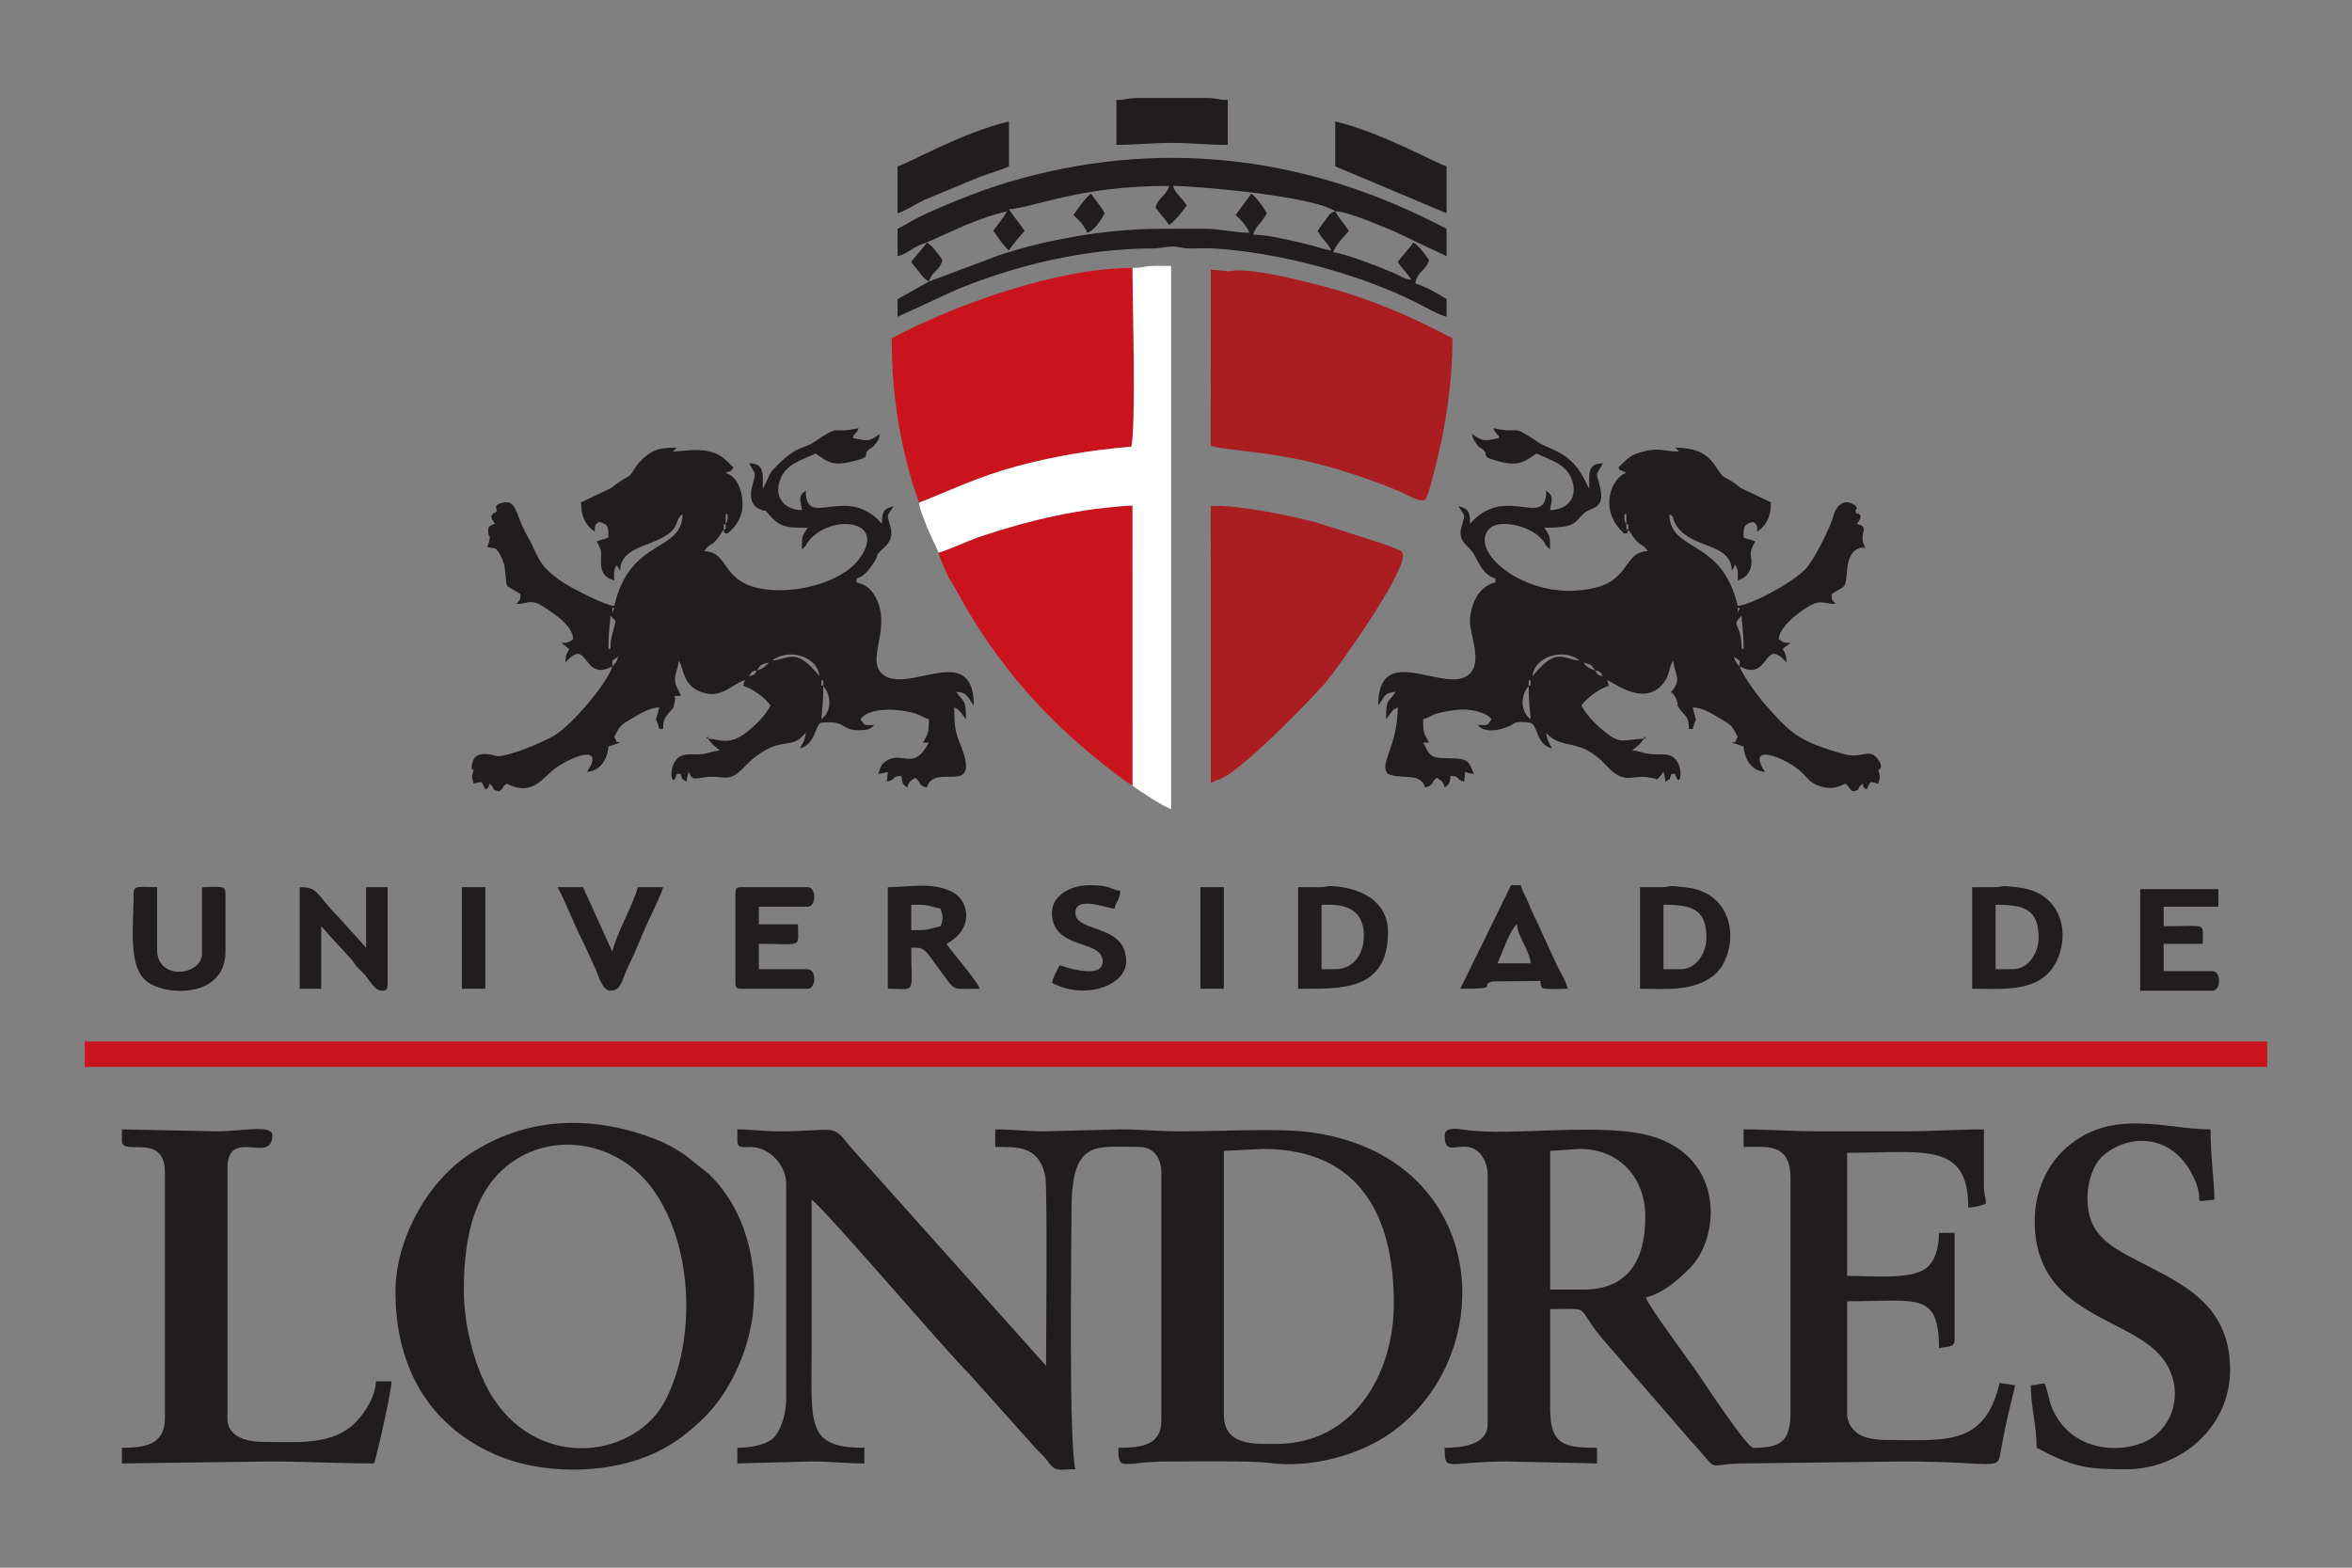 <?xml version="1.0" encoding="UTF-8"?>
<!DOCTYPE svg PUBLIC "-//W3C//DTD SVG 1.1//EN" "http://www.w3.org/Graphics/SVG/1.1/DTD/svg11.dtd">
<!-- Creator: CorelDRAW 2017 -->
<svg xmlns="http://www.w3.org/2000/svg" xml:space="preserve" width="50.8mm" height="33.867mm" version="1.1" style="shape-rendering:geometricPrecision; text-rendering:geometricPrecision; image-rendering:optimizeQuality; fill-rule:evenodd; clip-rule:evenodd"
viewBox="0 0 5079.98 3386.66"
 xmlns:xlink="http://www.w3.org/1999/xlink">
 <rect x="0" y="0" width="5079.98" height="3386.66" fill="#808080" stroke="none"/>
 <defs>
  <style type="text/css">
   <![CDATA[
    .fil4 {fill:#1F1B1B}
    .fil0 {fill:#211D1E}
    .fil2 {fill:#AA1D21}
    .fil1 {fill:#CA141D}
    .fil3 {fill:white}
   ]]>
  </style>
 </defs>
 <g id="Capa_x0020_1">
  <path class="fil0" d="M2757.31 3119.19c-45.91,0 -113.94,5.64 -113.94,-63.29l0 -569.7 84.4 -4.21c213.52,0 282.74,151.39 282.74,333.37 0,157.72 -90.33,303.83 -253.2,303.83zm-1164.7 -654.09c0,18.39 17,11.78 33.52,12.91 35.07,2.38 71.98,37.54 71.98,79.93l0 464.2c0,30.71 -10.41,64.36 -24.5,81 -14.59,17.24 -49.81,24.5 -81,24.5l0 33.76 160.36 -4.22c43.74,0 70.77,4.22 113.93,4.22l0 -33.76c-125.82,0 -113.93,-49.94 -113.93,-211 0,-108.31 0,-216.63 0,-324.94 27.44,18.38 289.53,326.23 340.7,376.68l135.52 151.45c11.58,14.51 23.14,22.18 34.25,37.48 17.16,23.64 20.85,16.74 59.22,16.74 -14.76,-63.31 -8.44,-471.27 -8.44,-557.03 0,-157.42 50.63,-139.25 147.69,-139.25 29.55,0 46.42,24.34 46.42,54.86l0 535.93c0,52.53 -40.62,59.08 -92.83,59.08 0,54.25 6.96,29.54 109.71,29.54 46.86,0 179.95,-1.93 216.37,3.06 90.14,12.36 196.82,-17.14 264.75,-66.33 239.92,-173.72 207.85,-600.5 -182.61,-648.79 -64.64,-8 -191.24,-1.11 -273.18,-1.11 -48.53,0 -87.3,-4.28 -130.83,-4.28l-164.57 4.28c-41.05,0 -65.09,-4.23 -105.5,-4.23l0 37.99c42.62,0 95.77,-4.9 108.19,64.82 4.56,25.65 1.53,365.1 1.53,407.81l-426.21 -476.86c-36.44,-47.76 -29.56,-29.53 -151.92,-29.53 -35.74,0 -53.7,-4.23 -88.62,-4.23l0 25.32z"/>
  <path class="fil0" d="M3419.84 2785.82l-71.73 0 0 -299.62 63.3 -4.21c87.03,0 142.6,62.71 142.25,147.68 -0.38,93.57 -37.65,156.15 -133.82,156.15zm-299.61 -333.37c0,48.16 30.29,12.87 63.45,29.38 16.27,8.11 29.39,30.09 29.39,55.01l0 540.16c0,44.86 -57.23,50.64 -92.84,50.64 0,54.48 3.74,29.54 135.04,29.54l194.11 4.22 0 -33.76c-70.2,0 -101.27,-6 -101.27,-84.4l0 -215.22c91.9,0 52.19,-10.29 111.02,61.99l191.81 221.75c71.26,76.92 25.3,49.12 119.13,49.61l337.63 -4.19c224.29,0 204.43,25.73 215.59,-33.39 2.85,-15.11 5.47,-28.87 9.09,-45.76 5.73,-26.74 13.66,-57.91 20.07,-85.43l-33.64 -4.94c-32.18,138.48 -119.71,123.09 -244.87,123.09 -20.17,0 -42.58,-3.44 -56.56,-10.96 -13.89,-7.47 -27.84,-24.9 -27.84,-43.89l0 -244.76c149.85,0 198.34,-22.41 198.34,101.28 15.72,-3.66 33.75,-0.78 33.75,-16.88l0 -232.1 -33.75 0c0,30.12 -6.82,54.78 -21.88,70.96 -29.52,31.7 -117.7,21.88 -176.46,21.88l0 -265.85c164.66,0 261.64,-25.61 261.64,118.15 13.7,-0.3 28.78,-4.03 37.97,-8.44 -0.42,-19.08 -4.22,-16.76 -4.22,-37.97l0 -122.39c-62.59,0 -110.09,4.23 -173.02,4.23l-181.45 0c-60.17,0 -104.77,-4.23 -164.58,-4.23l0 37.99c49.8,0 101.28,-9.77 101.28,67.51l0 506.4c0,61.13 -19.47,75.96 -80.18,75.96 -14.07,0 -110.56,-147.16 -119,-159.52 -17.79,-26.1 -108.29,-147.4 -113.1,-165.41 36.43,-8.5 70.14,-38.53 93.96,-62.19 68.26,-67.79 75.77,-241.16 -82.98,-286.39 -106.44,-30.33 -302.69,1.07 -400.4,-13.22 -18.08,-2.65 -45.23,-6.76 -45.23,11.54z"/>
  <path class="fil0" d="M1022.91 1663.32l0 0zm755.38 -181.46c17.37,19.99 18.67,54.97 -4.23,71.74 1.98,-23.67 4.23,-41.64 4.23,-71.74zm-4.23 -12.66c4.32,4.66 4.23,-7.38 4.23,12.66 -4.32,-4.66 -4.23,7.38 -4.23,-12.66zm-4.21 -8.44l4.21 8.44 -4.21 -8.44zm-156.14 4.22l-4.22 4.22 4.22 -4.22zm4.22 -4.22l-4.22 4.22 4.22 -4.22zm0 0c7.4,-11.05 2.13,-8.72 16.88,-12.66 -7.41,11.06 -2.14,8.73 -16.88,12.66zm16.88 -12.66c8.19,-12.24 8.72,-13.02 25.32,-16.88 -6.24,8.51 -13.51,13.73 -25.32,16.88zm33.76 -21.1l-8.44 4.22 8.44 -4.22zm-346.04 12.66l0 -12.66 12.66 -8.44c-3.21,12.02 -5.54,12.91 -12.66,21.1zm0 -12.66l-4.85 -8.23 4.85 8.23zm346.04 0c3.88,-3.37 -0.36,-1.76 10.04,-6.84 33.78,-16.5 87.9,0.49 91.24,40.6l-7.69 -9.19c-45.31,-52.15 -58.68,-27.48 -93.59,-24.57zm-333.38 -8.44l0 0zm-16.88 -16.88l-4.22 0c0,-42.13 4.22,-54.29 4.22,-71.74 12.29,12.95 13.18,7.07 7.41,27.79 -4.36,15.61 -7.41,25.99 -7.41,43.95zm4.22 -84.4c0,-10.79 6.68,-0.67 2.51,0 -0.05,0.01 -2.51,11.78 -2.51,0zm244.75 -185.68c0,20.05 0.1,8.01 -4.21,12.66 0,-20.04 -0.1,-8 4.21,-12.66zm0 0l0 -21.09 4.23 0c0,3.12 0.3,9.4 -0.37,12.28 -1.9,8.16 -1.08,4.44 -3.86,8.81zm-130.81 -151.92l1.26 1.27c-0.09,-0.09 -1.68,-0.85 -1.26,-1.27zm16.88 -4.21l-8.23 4.85 8.23 -4.85zm109.72 168.79c2.73,10.31 -1.88,5.71 8.44,8.44 18.12,-15.75 33.2,-35.52 32.25,-67.03 -0.8,-26.5 -11.98,-57.24 -36.48,-63.78 7.48,-4.75 12.26,-1.21 16.89,-12.66 -8.25,-6.04 -4.85,-4.5 -10.9,-10.21 -2.11,-1.99 -10,-9.08 -11.14,-9.95 -35.88,-27.1 -84.64,-13.6 -108.78,-13.6 0.52,-0.4 7.92,-8.05 8.44,-8.44 -30.51,0 -46.2,2.55 -64.09,16.09 -23.61,17.87 -30.29,36.79 -36.82,43.35 -4.29,4.31 -18.56,9.67 -40.13,27.39l-65.74 31.32c0,31.85 10.65,50.65 29.54,63.3 0.37,-16.75 -0.05,-13.04 8.44,-21.09 20.35,4.73 21.1,9.29 21.1,33.75 -9.92,4.76 -15.4,3.68 -25.32,8.44 3.14,5.95 7.19,12.45 8.99,20.11 3.58,15.2 -11.2,53.56 28.99,64.3 0,-8.94 -1.78,-20.09 2.07,-27.72 4.27,-8.45 2.65,-4.82 10.59,6.61 0.8,-36.03 30.59,-46.34 66.33,-60.27 70.89,-27.64 46.06,-45.51 68.71,-62.1 -1.89,84.74 -113.1,49.83 -147.7,198.33 -21.14,-1.76 -72.28,-29.12 -91.47,-39.35 -19.34,-10.31 -43.23,-26.98 -57.95,-43.32 -17.38,-19.3 -22.67,-41.16 -36.45,-64.84 -29.18,-50.17 -23.47,-84.24 -57.5,-74.75 -18.17,5.07 -10.29,11.97 -10.68,14.62 -1.16,7.75 6.43,-3.74 -2.84,6.04 -3.11,3.27 -0.05,-4.69 -8.96,7.48 3.32,12.49 1.71,6.84 8.43,16.88 -14.74,3.94 -16.7,7.94 -14.16,22.18 2.47,13.78 4.43,-7.99 1.88,12.37 -1.57,12.52 -1.26,1.77 -4.59,16.1l4.41 0.41c0.02,0 5.02,0.27 7.65,1.12 8.99,2.93 4.07,-1.49 11.68,8.18 5.54,7.06 12.53,24.06 13.71,33.01 7.13,54.24 -3.61,33.18 34.28,58.55 -1.51,18.15 0.6,7.61 -8.43,21.1 22.29,0 25.26,-7.7 43.51,-1.65 8.84,2.94 23.98,14.06 31.7,19.27 17.96,12.15 45,32.37 47.16,58.34 -9.69,6.49 -8.48,8.07 -25.32,8.44l16.71 13.18c-5.75,10.66 -7.89,11.75 -8.27,29.02 51.02,-58.7 35.29,43.36 101.28,8.44 -8.58,32.14 -82.34,122.45 -125.16,149.14 -19.8,12.33 -96.09,45.63 -123.94,44.74 -2.41,-0.07 -46.64,-17.52 -53.34,14.6 -3.89,18.62 1,12.4 2.82,15.18 -4.5,19.32 -4.5,10.21 0,29.54 21.92,-5.11 15.22,-6.43 25.32,12.65 9.33,-6.47 5.25,-0.69 8.44,-12.65 17.52,12.83 -0.86,11.01 21.1,16.88 13.45,-9.86 3.43,-7.03 16.88,-16.88 43.62,23.07 67.37,1.7 91.7,-22.24 32.45,-31.93 126.28,-70.22 81.32,-3.08 28.74,-2.4 44.03,-26.15 46.42,-54.86l25.32 -8.44c-13.81,-5 -3.06,5.48 -12.66,-12.66 14.17,-26.79 12.43,-24.11 39.69,-40.49 15.27,-9.17 36.78,-22.35 57.37,-22.81 -10.68,45.84 -8.72,8.99 0,46.42l8.44 0c0,-23.74 5.4,-25.52 16.09,-38.77 13.36,-16.56 3.24,-0.98 8.29,-17.03 6.48,-20.62 -10.62,-13.29 13.6,-15.94 -3.5,-13.1 -11.53,-18.85 -12.19,-33.99 -0.59,-13.65 6.66,-26.22 7.97,-41.97 12.15,17.49 7.22,55.89 53.13,69.45 41.76,12.33 62.26,-19.75 90.35,-27.25 -3.45,6.13 -2.05,4.47 -4.22,12.66 19.53,4.55 49.2,27.45 59.08,42.2 -11.63,21.98 -30.11,40.14 -49.56,55.94 -10.36,8.41 -23.1,16.58 -35.9,19.16 -20.64,4.17 -31.79,-2.97 -49.58,-3.36 9.25,13.81 13.68,15.2 25.32,25.32 -15.14,1.26 -24.91,6.51 -38.49,7.93 -18.08,1.91 -33.44,-2.08 -46.19,4.45 -30.66,15.71 -18.96,78.68 -8.16,38.26l8.44 0c3.93,14.74 1.6,9.48 12.66,16.87 0.95,-11.39 1.98,-11.47 4.21,-21.09 3.45,4.95 3.66,11.62 12.24,14.07 0.36,0.11 1.59,0.08 1.95,0.12 0.35,0.05 1.55,-0.12 1.91,-0.11l9.07 -0.9c55.9,-10.77 57.08,17.85 99.27,-28.01 12.8,-13.91 39.7,-33.5 57.39,-39.67 35.77,-12.45 46.5,-1.29 71.37,-29.9 -1.31,15.72 -6.61,22.33 -12.66,33.76 35.49,-9.48 32.37,-53.86 46.53,-55.49 55.28,-6.36 39.17,16.99 83.88,16.08 12.36,-0.25 22.78,-1.44 29.95,-11.23 -23.1,0 -19.44,2.41 -29.53,-12.66 18.65,-25.47 76.09,-23.08 111.37,-14.32 17.05,4.23 23.5,10.89 36.32,14.32 0,31.33 -1.84,30.19 -12.66,50.64l12.66 0c-33.29,62.91 -55.85,17.14 -91.53,39.28 -13.92,8.64 -11.94,15.2 -18.19,28.24 11.4,-0.95 11.48,-1.98 21.1,-4.22l-2.11 21.09c24.41,-5.95 6.44,-10.56 31.65,-12.65 1.41,16.88 2.5,17.88 12.66,25.32 3.7,-13.87 6.13,-13.9 16.88,-21.1 15.87,11.62 3.82,15.35 25.32,21.1 15.33,-57.39 121.58,26.82 71.06,-96.38 -10.69,-26.06 -11.98,-39.03 -11.98,-76.64 12.89,6.82 5.93,1.52 14.31,11.01l11.01 14.31c0,-45.56 -4.33,-34.03 -21.1,-59.08 12.46,1.03 17,2.24 24.22,9.54l13.76 20c0,-138.69 -136.36,-27.65 -192.83,-64.58 -45.88,-30.03 18.59,-101.22 -19.76,-170.15 -9.72,-17.49 -19.92,-26.31 -40.6,-31.13l0 -8.44c15.65,-4.18 25.54,-17.64 33.9,-29.38 20.11,-28.23 -0.92,-13.13 25.7,-37.61 11.25,-10.35 19.27,-23.78 13.81,-44.17 -8.05,-30.06 -9.42,-20.81 6.76,-44.98 -21.52,5.02 -25.32,11.65 -25.32,37.98 -76.97,-88.55 -164.58,14.43 -164.58,-71.74 -18.82,13.8 -10.3,19.84 -8.44,42.21 -39.38,-0.88 -62.62,-29.97 -45,-70.31 13.27,-30.39 46.04,-38.4 74.55,-52.08 28.11,18.83 36.21,29.56 90.45,14.33 17.78,-4.98 17.62,-6.76 19.57,-14.02 1.01,-3.76 -5.06,2.06 2.67,-6.17 8.71,-9.27 6.34,-2.4 15.64,-13.42 7.3,-8.65 8.29,-11.59 10.92,-22.91 -23.8,15.94 -25.62,16.23 -59.07,8.43 5.41,-14.95 8.95,-7.22 12.65,-21.1 -62.76,14.63 -33.39,-12.36 -96.32,30.28 -22.15,15.01 -35.78,6.85 -77.84,48.76 -17.73,17.67 -14.64,15.19 -25.39,37.91l-4.18 8.49c-0.38,0.71 -1.21,2.12 -1.52,2.7 -0.3,0.57 -0.93,1.84 -1.53,2.69 0,-33.36 4.21,-54.11 -29.53,-54.86 13.22,24.99 16.02,16.26 6.84,49.12 -5.38,19.23 -4.8,40.85 16.23,50.18 20.08,8.93 5.18,-5.55 21.04,12.72 23.7,27.31 39.94,27.23 82.49,27.23 -11.82,17.64 -12.67,16.59 -12.67,46.42 11.93,-8.74 5.68,-6.32 15.36,-18.4 5.96,-7.44 1.58,-2.33 5.99,-6.67 52.91,-51.92 163.3,-34.5 101.79,46.93 -40.39,53.47 -149.24,78.21 -219.27,61.62 -78.74,-18.65 -61.84,-78.08 -114.86,-79.26 12.35,-18.44 16.24,-9.11 31.96,-31.32 2.47,-3.48 2.46,-3.99 4.97,-7.7 5.01,-7.4 0.46,-1.86 5.27,-7.4z"/>
  <path class="fil0" d="M4057.05 1663.32l0 0zm-755.36 -181.46c0,30.1 2.25,48.07 4.21,71.74 -22.89,-16.77 -21.59,-51.75 -4.21,-71.74zm4.21 -12.66c0,20.04 0.1,8 -4.21,12.66 0,-20.04 -0.1,-8 4.21,-12.66zm164.58 0l-4.22 -4.22 4.22 4.22zm-160.35 -8.44l-4.23 8.44 4.23 -8.44zm156.13 4.22l-4.22 -4.22 4.22 4.22zm-4.22 -4.22c-14.74,-3.93 -9.48,-1.6 -16.87,-12.66 14.74,3.94 9.47,1.61 16.87,12.66zm-16.87 -12.66c-11.82,-3.15 -19.09,-8.37 -25.33,-16.88 16.6,3.86 17.13,4.64 25.33,16.88zm-25.33 -16.88l-8.43 -4.22 8.43 4.22zm337.6 -4.22l2.32 -9.08 -2.32 9.08zm-12.66 -8.44l12.66 8.44 0 12.66c-7.12,-8.19 -9.45,-9.08 -12.66,-21.1zm0 0l0 0zm-434.65 42.2c3.66,-43.99 69.59,-61.3 101.28,-33.76 -35.45,-2.95 -48.34,-28.45 -95.53,26.86 -0.53,0.63 -1.45,1.71 -1.93,2.29 -0.48,0.57 -1.53,1.83 -1.92,2.3 -0.39,0.46 -1.25,1.56 -1.9,2.31zm451.53 -130.82c0,17.45 4.22,29.61 4.22,71.74l-4.22 0c0,-60.57 -25.5,-44.86 0,-71.74zm-8.44 -12.66c0,-10.79 6.68,-0.67 2.51,0 -0.05,0.01 -2.51,11.78 -2.51,0zm-240.54 -185.68c4.32,4.66 4.23,-7.38 4.23,12.66 -4.32,-4.65 -4.23,7.39 -4.23,-12.66zm0 0c-2.87,-4.53 -2.41,-0.08 -3.85,-8.81 -0.63,-3.82 -0.36,-8.38 -0.36,-12.28l4.21 0 0 21.09zm126.6 -151.92l1.26 1.27c-0.08,-0.09 -1.68,-0.85 -1.26,-1.27zm-12.66 -4.21l9.07 2.31 -9.07 -2.31zm-75.96 620.33c-43.3,0.97 -47.64,14.15 -83.2,-13.86 -19.94,-15.71 -40.13,-35.76 -51.84,-57.88 9.88,-14.75 39.55,-37.65 59.08,-42.2 -2.96,-11.17 0.34,-3.47 -4.22,-12.66 14.25,3.8 83.92,62.43 125.07,2.68 9.81,-14.26 8.1,-24.03 15.34,-39.51l3.07 -5.37c2.62,31.45 20.04,39.62 -4.22,67.52 8.69,21.53 -9.83,-15.66 5.69,6.96 4.99,7.28 2.37,1.15 5.93,10.96 6.35,17.44 -4.65,3.57 8.29,21.25 11.69,15.97 18.07,13.64 18.07,41.01l8.44 0c7.98,-34.24 10.09,-3.11 0,-46.42 20.59,0.46 42.1,13.64 57.36,22.81 27.26,16.38 25.52,13.7 39.7,40.49 -9.59,18.14 1.14,7.66 -12.66,12.66l25.32 8.44c2.39,28.71 17.68,52.46 46.42,54.86 -43.86,-65.5 45.27,-31.09 79.2,0.98 13.76,13.01 17.81,22.94 38.08,29.46 22.9,7.35 37.55,4.5 55.73,-5.12 13.45,9.85 3.44,7.02 16.89,16.88 21.96,-5.87 3.58,-4.05 21.09,-16.88 2.96,12.34 -0.53,6.07 8.44,12.65 10.11,-19.08 3.4,-17.76 25.32,-12.65 4.51,-19.33 4.51,-10.22 0,-29.54 0.01,-0.01 13.61,-3.7 -1.28,-23.62 -18.94,-25.34 -33.84,0.62 -73.91,-10.85 -97.38,-27.86 -111.97,-42.78 -168.48,-105.88 -12.92,-14.42 -51.29,-65.89 -55.94,-83.31 65.99,34.92 50.26,-67.14 101.28,-8.44 -0.39,-17.27 -2.53,-18.36 -8.44,-29.54l16.88 -12.66c-16.84,-0.37 -15.63,-1.95 -25.32,-8.44 2.65,-31.83 56.89,-68.48 75.85,-76.36 16.61,-6.91 25.72,0.4 46.53,0.4 -9.04,-13.49 -6.93,-2.95 -8.44,-21.1 30.41,-20.36 29.68,-7.49 33.95,-54.66 1.94,-21.39 10.32,-42.42 30.95,-45.94 25.27,-4.32 -10.76,7.61 6.84,-0.67 -3.33,-14.3 -3.07,-3.64 -4.6,-16.1 -2.28,-18.63 13.65,-27.62 -12.28,-34.55 6.72,-10.04 5.1,-4.39 8.44,-16.88 -9.54,-13.01 -7.95,2.2 -11.8,-11.87 -0.13,-0.46 10.65,-7.07 -7.52,-15.15 -21.68,-9.63 -34.96,9.62 -38.78,23.79 -7.65,28.41 -43.34,99.9 -62.48,118.97 -30.1,30.01 -115.18,75.87 -145.28,78.38 -34.6,-148.5 -145.81,-113.59 -147.7,-198.33 15.06,11.03 3.1,0.73 11.59,17.95 29.67,60.14 122.01,39.96 123.45,104.42 9.42,-13.55 4.53,-18.62 10.59,-6.61 3.84,7.63 2.07,18.78 2.07,27.72 15.73,-4.21 27.46,-16.83 29.25,-34.32 1.72,-16.64 -2.5,-16.19 -0.85,-27.14 1.35,-8.96 6.25,-16.65 9.58,-22.95 -9.92,-4.76 -15.4,-3.68 -25.32,-8.44 0,-24.46 0.75,-29.02 21.1,-33.75 8.49,8.05 8.07,4.34 8.44,21.09 18.9,-12.65 29.54,-31.45 29.54,-63.3l-65.73 -31.32c-25.23,-20.71 -29.95,-18.68 -37.94,-25.37 -18.72,-15.69 -22.02,-61.46 -103.11,-61.46 0.11,0.08 8.28,8.29 8.44,8.44 -31.55,0 -41.03,-9.23 -76.2,-0.24 -26.83,6.86 -29.79,10.74 -48.02,27.93 -7.52,7.08 0.32,0.99 -6.6,6.07 4.94,12.23 -0.22,1.8 16.88,12.66 -31.78,8.48 -61.93,80.65 -4.21,130.81 10.96,-2.91 4.7,1.57 8.44,-8.44l8.56 12.54c17.89,26.3 20.76,14.66 33.63,33.88 -51.32,1.15 -38.24,59.58 -111.44,78.46 -144.6,37.31 -282.45,-79.6 -229.43,-128.14 20.52,-18.78 78.63,-6.82 106.33,18.37 17.6,16 7.99,15.69 23.55,27.09 0,-29.83 -0.85,-28.78 -12.66,-46.42 71.53,0 64.3,-12.23 86.34,-31.8 14.35,-12.75 45.64,-7.39 34.41,-54.91 -9.32,-39.5 -11.49,-19.78 5.84,-52.54 -33.73,0.75 -29.54,21.5 -29.54,54.86l-3.04 -5.39c-0.72,-1.4 -4.08,-8.27 -4.18,-8.49 -31.91,-67.58 -75.57,-67.93 -103.23,-86.67 -62.94,-42.64 -33.56,-15.65 -96.33,-30.28 2.43,9.11 1.88,4.37 5.96,10.93 8.85,14.19 -0.22,-8.96 6.71,10.17 -33.46,7.8 -35.28,7.51 -59.08,-8.43 2.53,10.84 3.04,12.39 9.04,20.53 10.7,14.49 4.08,3.73 15.63,14.19 6.5,5.88 3.93,7.27 4.6,9.39 2.48,7.8 6.07,8.24 16.13,11.45 54.27,17.31 66.19,5.17 93.86,-13.37 28.49,13.68 61.27,21.69 74.55,52.08 17.61,40.34 -5.62,69.43 -45.01,70.31 1.85,-22.37 10.38,-28.41 -8.44,-42.21 0,86.17 -87.61,-16.81 -164.58,71.74 0,-26.33 -3.8,-32.96 -25.32,-37.98 16.18,24.17 14.81,14.92 6.76,44.98 -9.03,33.7 15.93,37.88 27.64,59.88 10.1,18.99 21.68,44.85 45.78,51.28l0 8.44c-38.66,9.01 -54.37,50.67 -55.11,84.49 -0.59,27.07 28.86,88.89 -2.83,114.99 -51.81,42.66 -195.26,-74.91 -195.26,66.38 6.95,-8 0.88,-1.09 6.81,-10.06 7.77,-11.75 9.69,-17.7 31.17,-19.48 -16.78,25.05 -21.1,13.52 -21.1,59.08 4.08,-4.7 0.94,-1.04 5.59,-7.08 3.6,-4.68 1.84,-3.18 5.42,-7.23 8.39,-9.49 1.42,-4.19 14.31,-11.01 0,84.58 -41.99,122.59 -21.1,143.48 27.45,13.17 71.11,-4.42 80.18,29.54 21.51,-5.75 9.45,-9.48 25.32,-21.1 10.76,7.2 13.17,7.23 16.88,21.1 10.15,-7.44 11.25,-8.44 12.66,-25.32 25.21,2.09 7.24,6.7 29.53,12.65l2.12 -21.09c7.51,2.24 7.59,3.27 18.99,4.22 -11.66,-24.29 -7.36,-33.88 -54.89,-33.74 -41.79,0.12 -40.61,-6.9 -54.83,-33.78l12.66 0c-10.82,-20.45 -12.66,-19.31 -12.66,-50.64 25.46,-6.8 10.18,-12.12 72.98,-20.15 27.35,-3.5 63.86,5.33 74.72,20.15 -10.1,15.07 -6.45,12.66 -29.54,12.66 12.23,16.7 42.15,12.28 60.28,5.48 27.93,-10.49 12.96,-14.97 51.07,-10.62 19.8,2.25 11.52,45.77 49,55.78 -6.04,-11.43 -11.35,-18.04 -12.65,-33.76 33.81,38.9 72.17,8.07 128.76,69.57 43.22,46.98 54.73,18.19 97.21,27.54 0.45,0.1 1.63,0.39 2.06,0.47 0.39,0.08 1.54,0.21 1.91,0.27 17.61,2.72 -2.25,7.7 12.97,0.08l10.28 -13.53c2.24,9.62 3.28,9.7 4.22,21.09 11.06,-7.39 8.73,-2.13 12.66,-16.87l8.44 0c10.79,40.42 22.5,-22.55 -8.17,-38.26 -11.5,-5.89 -25.36,-2.99 -42.28,-4.13 -17.08,-1.15 -25.48,-6.85 -42.39,-8.25 10.82,-9.41 15.98,-11.38 25.32,-25.32z"/>
  <polygon class="fil1" points="183.15,2304.75 4896.83,2304.75 4896.83,2249.89 183.15,2249.89 "/>
  <path class="fil0" d="M1001.81 2785.82c0,-117.65 24.41,-234.09 125.15,-288.41 93.89,-50.63 218.09,-22.03 285.91,75.69 85.04,122.5 90.23,321.9 25.07,450.51 -62.67,123.73 -267.99,156.03 -372.1,-2.2 -35.22,-53.53 -64.03,-147.54 -64.03,-235.59zm-147.69 4.22c0,158 67.29,283.31 208.16,348.88 103.1,47.98 248.62,47.84 351.74,0.03 43.62,-20.22 75.93,-46.09 107.92,-77.76 54.39,-53.84 93.32,-140.18 103.39,-217.33 14.75,-112.93 -15.35,-232.11 -94.82,-308.22l-51.78 -41.06c-19.2,-12.59 -36.12,-22.94 -60.33,-32.5 -137.89,-54.47 -282.69,-51.04 -407.4,33.31 -90.27,61.06 -156.88,184.35 -156.88,294.65z"/>
  <path class="fil1" d="M1985.06 1085.97c70.97,-28.22 129.16,-56.43 209.54,-78.34 79.75,-21.72 161.34,-35.25 248.85,-42.71 10.57,-38.36 2.63,-322.96 2.63,-386.13 -163.65,0 -382.87,79.3 -520.1,151.92 0,115.31 14.94,209.22 44.95,313.74l14.13 41.52z"/>
  <path class="fil2" d="M3078.03 1079.75c7.67,-9.89 20.43,-63.65 23.62,-76.43 21.59,-86.34 35.46,-179.99 35.46,-272.61 -69.24,-36.64 -136.78,-67.59 -217.8,-94.48 -38.84,-12.89 -219.15,-63.14 -263.27,-49.98l-41.03 -3.91 -0.09 380.96c47.53,12.29 130.43,10.75 250.13,43.76 49.97,13.79 115.43,35.88 162.61,56.76 16.02,7.09 37.94,21.11 50.37,15.93z"/>
  <path class="fil2" d="M2626.49 1685.78c43.99,-5.58 218.65,-190.11 235.06,-209.4 27.02,-31.77 171.51,-234.36 168.53,-277.26 -3.35,-11.19 -1.32,-7.81 -17.52,-14.64 -7.79,-3.28 -15.69,-6.05 -24.42,-9.42l-146.96 -47c-56.98,-14.52 -166.77,-37.8 -226.26,-34.93l0.25 598.33 11.32 -5.68z"/>
  <path class="fil1" d="M2027.26 1193.84c2.69,12.92 9.9,26.76 15.65,40.28 7.18,16.9 12.84,23.03 20.94,38.13 87.39,162.76 200.75,290.3 346.82,400.11 12.97,9.76 21.46,16.72 35.51,24.71l-0.1 -605.02c-113.11,5.87 -220.4,30.9 -325.09,65.79 -33.1,11.04 -64.54,27.17 -93.73,36z"/>
  <path class="fil3" d="M2446.08 578.79c0,63.17 7.94,347.77 -2.63,386.13 -87.51,7.46 -169.1,20.99 -248.85,42.71 -80.38,21.91 -138.57,50.12 -209.54,78.34 1.43,15.76 12.48,40.26 18.67,56.51l23.53 51.36c29.19,-8.83 60.63,-24.96 93.73,-36 104.69,-34.89 211.98,-59.92 325.09,-65.79l0.1 605.02c12.53,10.2 67.94,46.57 83.31,50.65l-0.05 -1173.15c-13.46,0 -29.04,-0.73 -42.24,-0.02 -19.06,1.03 -19.29,4.24 -41.12,4.24z"/>
  <path class="fil0" d="M4394.65 2638.12c0,205.36 207.39,205.4 276.86,297.05 37.46,49.41 35.17,118.36 -11.9,162.04 -46.82,43.45 -177.04,52.96 -225.65,-51.08 -9.23,-19.76 -10.42,-41.51 -18.21,-57.75 -16.39,1.36 -10.99,3.8 -29.53,4.22 0,46.43 12.65,86.49 12.65,135.04 79.84,42.24 107.99,46.41 194.12,46.41 115.55,0 223.66,-89.35 223.66,-215.21 0,-162.82 -137.49,-196.93 -237.69,-256.05 -48.12,-28.38 -70.37,-59 -70.37,-115.3 0,-36.43 13.15,-72.04 32.57,-89.81 51.42,-47.07 151.58,-54.62 198.24,48.9 25.25,56.05 -11.11,49.67 43.48,45.12 0,-38.52 -8.44,-88.62 -8.44,-151.92 -98.36,0 -220.21,-50.04 -319.77,47.36 -33.47,32.74 -60.02,86.35 -60.02,150.98z"/>
  <path class="fil0" d="M263.32 2465.1c0,33.63 92.84,-20.15 92.84,67.53l0 531.71c0,57.03 -44.57,63.3 -92.84,63.3l0 33.76 320.72 -4.22c79.59,0 144.32,4.22 223.66,4.22 5.82,-12.13 37.98,-157.92 37.98,-177.24l-33.76 0c-0.78,34.7 -29.07,77.74 -54.13,97.79 -49.91,39.93 -116.77,33.03 -186.41,33.03 -40.37,0 -80.18,-11.23 -80.18,-50.64l0 -540.15c0,-91.28 97.06,-6.96 97.06,-71.74 0,-24.17 -67.1,-8.44 -118.16,-8.44l-206.78 -4.23 0 25.32z"/>
  <path class="fil0" d="M2001.94 523.93c0.85,-0.59 2.28,-2.33 2.69,-1.52l78.68 -35.27c30.76,-12.36 58.13,-22.91 91.65,-30.72 -8.62,16.27 -19.08,26.57 -29.54,42.19 7.38,11.02 23.99,35.04 33.76,42.2 10.08,-15.05 22.04,-28.72 33.76,-42.2 -11.34,-16.93 -22.42,-29.48 -33.76,-46.42 58.04,-4.83 151.54,-50.64 346.03,-50.64 -5.38,20.18 -24.04,25.85 -29.53,46.43 8.22,12.28 20.74,24.84 29.53,37.97 12.66,-8.48 29.73,-29.87 37.98,-42.2 -13.81,-20.63 -25.46,-26.93 -29.54,-42.2 47.48,0 302.45,21.64 350.26,54.87 28.15,0.62 100.18,32.24 126.06,42.74l114.48 54.31 0 -59.08c-286.54,-151.62 -597.2,-196.69 -919.11,-108.88 -70.71,19.29 -137.28,45.8 -203.34,75.18 -22.82,10.14 -42.28,22.55 -63.36,33.7l0 59.08c21.67,-5.05 37.47,-23.52 63.3,-29.54z"/>
  <path class="fil0" d="M3048.49 604.11l0 0zm-1042.33 4.22l-67.52 37.98 0 37.98 127.16 -58.52c128.83,-53.08 279.18,-88.88 421.58,-89.03 21.2,-0.02 27.63,-3.74 42.3,-4.17 16.32,-0.47 20.6,3.92 41.79,4.19 15.09,0.19 31.69,-0.99 46.6,-0.19 139.89,7.51 316.86,54.73 440.27,116.77 17.87,8.99 48.65,26.88 66.11,30.95l0 -37.98c-14.69,-9.83 -48.8,-29.39 -67.52,-33.76 1.99,-23.98 23.68,-28.7 29.54,-50.64 -9.29,-13.86 -19.96,-28.74 -33.76,-37.98 -9.21,13.76 -24.55,28.44 -33.76,42.2 8.22,12.28 20.75,24.85 29.54,37.98 -17.82,-1.49 -23.93,-8.46 -39.74,-15.13 -28.12,-11.84 -105.16,-41.96 -129.06,-43.95 3.99,-14.94 24.11,-35.31 33.76,-46.42 -10.46,-15.62 -20.92,-25.92 -29.54,-42.19 -12.28,3.27 -13.19,8.9 -20.27,17.71 -7.53,9.37 -11.36,15 -17.71,24.48 10.9,20.6 18.64,21.6 29.54,42.2 -15.03,-1.25 -24.26,-6.07 -40.47,-10.17 -14.69,-3.73 -28.9,-7.4 -40.73,-9.91 -26.4,-5.6 -58.97,-13.68 -87.6,-13.68 5.53,-20.68 16.17,-21.14 29.54,-46.42 -6.46,-12.2 -23.1,-35.06 -33.76,-42.2 -11.34,16.94 -22.41,29.49 -33.76,46.43 9.61,7.03 26.58,26.88 29.54,37.98 -30.75,0 -61.85,-8.23 -92.67,-8.62 -33.61,-0.41 -67.75,0.17 -101.44,0.17 -113.96,-0.01 -245.08,23.08 -347.64,57.49l-150.32 56.45z"/>
  <path class="fil0" d="M2031.48 2000.91c-35.24,8.22 -24.16,8.44 -63.3,8.44l0 -54.86c39.14,0 28.06,0.23 63.3,8.44 2.18,9.11 8.43,19.11 0,37.98zm-113.94 -84.39l0 219.43c63.31,0 50.64,15.43 50.64,-88.62 30.99,0 24.84,-1.67 68.73,57.87 27.43,37.21 19.44,30.75 78.97,30.75 -4.42,-16.55 -56.18,-73.82 -71.74,-97.06 62.48,-33.06 47.91,-95.23 11.5,-112.78 -44.16,-21.28 -90.84,-9.59 -138.1,-9.59z"/>
  <path class="fil0" d="M4348.23 2093.75l-37.98 0 0 -139.26c60.88,0 92.84,8.78 92.84,71.74 0,32.85 -22.77,67.52 -54.86,67.52zm-42.19 -177.23l-46.42 0 0 219.43c52.34,0 115.09,6.16 155.75,-25.7 57.1,-44.76 62.94,-178.25 -55.11,-193.16 -47.87,-6.03 -28.64,-0.57 -54.22,-0.57z"/>
  <path class="fil0" d="M2883.91 2093.75l-29.54 0 0 -139.26 16.88 0c47.51,0 73.19,20.52 74.43,63.73 1.12,39.41 -19.74,75.53 -61.77,75.53zm-33.76 -177.23l-46.42 0 0 219.43c90.91,0 194.12,6.37 194.12,-122.38 0,-68.18 -60.53,-95.63 -119.67,-99.34 -15.92,-0.99 -9.24,2.29 -28.03,2.29z"/>
  <path class="fil0" d="M3630.84 2093.75l-37.98 0 0 -139.26c60.88,0 92.84,8.78 92.84,71.74 0,32.85 -22.77,67.52 -54.86,67.52zm-42.19 -177.23l-46.43 0 0 219.43c56.29,0 109.74,6.42 155.51,-25.94 56.73,-40.11 63.35,-178 -54.87,-192.92 -4.93,-0.61 -23.58,-2.69 -26.18,-2.86 -15.92,-1.01 -9.23,2.29 -28.03,2.29z"/>
  <path class="fil0" d="M647.34 2135.95l46.42 0 0 -135.04c20.84,23.98 42.7,46.25 64.32,70.72 7.46,8.45 7.37,10.5 14.84,18.91 6.16,6.94 10.53,9.84 16.65,17.12 8.34,9.94 20.29,32.51 35,32.51 9.73,0 12.67,-2.94 12.67,-12.66l0 -210.99 -46.42 0 0 130.81 -60.05 -66.55c-50.29,-50.73 -42.42,-64.26 -83.43,-64.26l0 219.43z"/>
  <path class="fil0" d="M2883.91 359.36l240.54 101.27 0 -101.27c-19.49,-4.55 -141.86,-74.07 -240.54,-97.06l0 97.06z"/>
  <path class="fil0" d="M1588.39 1929.17l0 194.12c0,9.73 2.93,12.66 12.66,12.66l143.48 0c18.85,0 18.85,-42.2 0,-42.2l-105.51 0 0 -54.86c97.6,0 84.41,10.49 84.41,-42.19l-84.41 0 0 -37.99 105.51 0c18.85,0 18.85,-42.19 0,-42.19l-143.48 0c-9.73,0 -12.66,2.93 -12.66,12.65z"/>
  <path class="fil0" d="M288.64 1929.17c0,72.66 -12.32,155.04 26.14,189.08 38.18,33.79 172.2,40.39 172.2,-62.48l0 -126.6c0,-17.62 -14.64,-12.65 -50.64,-12.65l0 143.47c0,47.8 -97.06,59.7 -97.06,-8.44l0 -135.03c-36,0 -50.64,-4.97 -50.64,12.65z"/>
  <path class="fil0" d="M1938.64 359.36l0 101.27c13.15,-3.06 40.79,-20.47 56.22,-28.18l119.22 -49.57c20.77,-7.97 47.61,-15.13 65.1,-23.52l0 -97.06c-98.67,22.99 -221.05,92.51 -240.54,97.06z"/>
  <path class="fil0" d="M4622.53 2140.17l156.14 0c18.85,0 18.85,-42.2 0,-42.2l-105.5 0 0 -59.08 84.39 0c0,-47.5 12.27,-37.98 -84.39,-37.98l0 -42.2 118.16 0 0 -37.98 -168.8 0 0 219.44z"/>
  <path class="fil0" d="M2411.28 215.88l0 97.06c45.26,0 73.98,-4.23 118.15,-4.23 45.94,0 75.93,4.23 122.38,4.23l0 -97.06c-21.39,0 -22.99,-4.22 -46.42,-4.22l-147.69 0c-23.43,0 -25.03,4.22 -46.42,4.22z"/>
  <path class="fil0" d="M3276.37 1996.7c2.41,28.93 27.13,55.45 29.53,84.39l-71.74 0c9.77,-20.36 27.52,-73.64 42.21,-84.39zm-122.37 139.26c90.39,-0.01 39.28,-6.1 68.62,-15.78l104.39 -1.11c1.46,17.61 2.17,16.55 20.56,17.41 11.08,0.52 26.75,-0.53 38.51,-0.53 -4.33,-18.6 -17.71,-37.94 -25.26,-54.91 -8.63,-19.4 -17.27,-36.76 -25.32,-54.87 -8.92,-20.05 -16.12,-35.82 -25.44,-54.74 -4.87,-9.9 -8.05,-19.31 -12.68,-29.52 -5.08,-11.22 -9.4,-15.98 -12.57,-29.62l-21.1 0 -109.71 223.67z"/>
  <path class="fil0" d="M1318.31 2140.17c23.95,0 25.22,-24.19 36.57,-47.83 9.24,-19.27 18.89,-40.47 26.14,-58.26 7.89,-19.39 17.13,-40.4 25.91,-58.49 6.06,-12.5 22.39,-46.5 25.32,-59.07l-54.86 0c-7.79,33.45 -45.77,100.21 -54.86,139.25l-63.3 -139.25 -54.86 0c19.45,36.75 34.01,76.72 53.47,115.32 10.05,19.91 17.41,38.67 26.77,57.63 7.29,14.76 15.54,50.7 33.7,50.7z"/>
  <path class="fil0" d="M2272.02 1971.37c0,82.08 109.72,56.86 109.72,105.5 0,41.83 -89.73,9.17 -92.84,8.44 -6.34,11.98 -13.51,23.49 -16.88,37.98 71.45,37.81 160.36,5.91 160.36,-46.42 0,-82.73 -109.72,-60.42 -109.72,-105.5 0,-36.65 66.53,-9.92 84.4,-8.44 4.31,-18.52 10.97,-17.63 12.65,-37.97 -25.6,-5.97 -23.92,-12.67 -67.51,-12.67 -39.48,0 -80.18,22.29 -80.18,59.08z"/>
  <polygon class="fil0" points="2592.74,2135.95 2643.37,2135.95 2643.37,1916.52 2592.74,1916.52 "/>
  <polygon class="fil0" points="997.59,2135.95 1048.23,2135.95 1048.23,1916.52 997.59,1916.52 "/>
  <path class="fil0" d="M2006.16 608.33c5.39,-20.17 23.61,-24.22 29.54,-46.42 -9.28,-13.86 -19.96,-28.74 -33.76,-37.98 -9.21,13.76 -24.54,28.44 -33.76,42.2 5.58,8.32 10.54,12.91 16.83,21.15 7.85,10.3 10.12,13.66 21.15,21.05z"/>
  <path class="fil0" d="M2318.44 464.86c9.6,7.03 26.58,26.88 29.54,37.98 15.44,-4.13 30.54,-28.15 37.98,-42.21 -8.62,-16.28 -19.08,-26.57 -29.54,-42.2 -11.53,7.72 -29.63,33.95 -37.98,46.43z"/>
  <polygon class="fil4" points="3550.66,1595.8 3554.88,1595.8 3551.36,1590.88 "/>
  <polygon class="fil4" points="1529.31,1595.8 1529.31,1591.58 1524.38,1595.09 "/>
 </g>
</svg>
